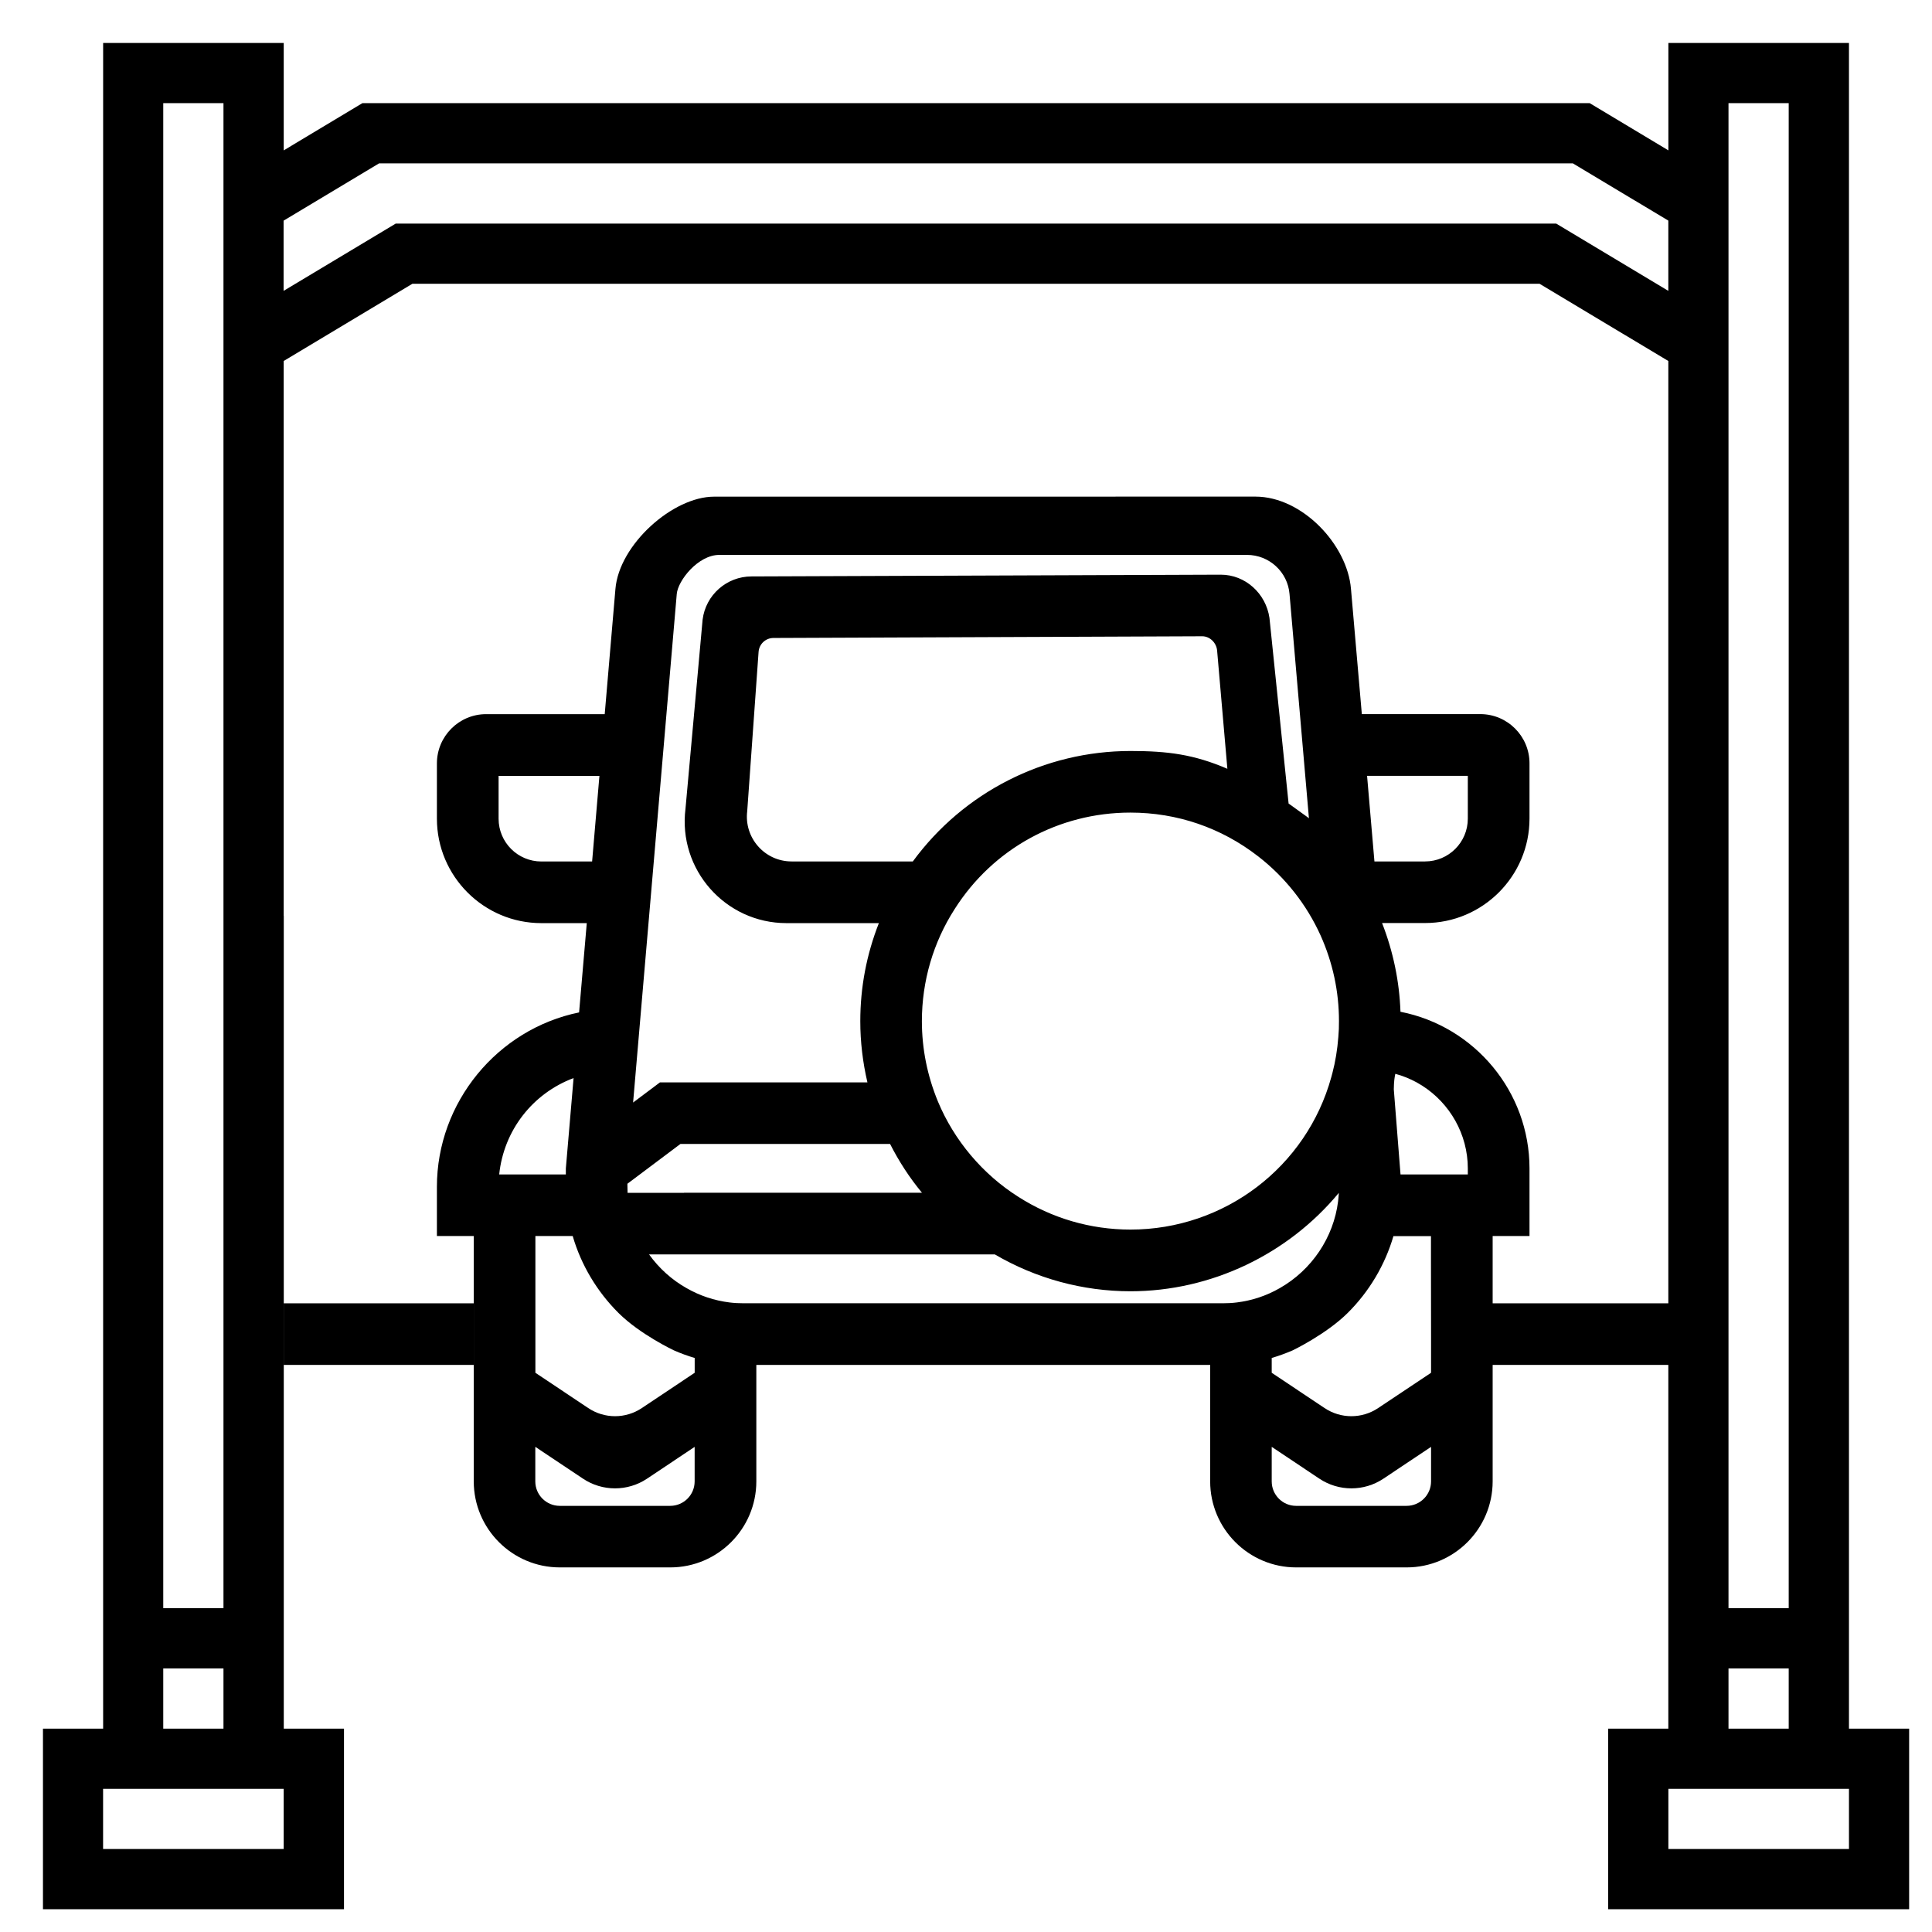 <svg viewBox="0 0 42 42" xmlns="http://www.w3.org/2000/svg">
<path d="M3.549 2.242H4.858V34.96H3.549V2.242ZM3.549 36.27H4.858V37.579H3.549V36.27ZM6.167 40.196H2.241V38.887H6.167V40.196ZM37.576 2.242H38.885V34.96H37.576V2.242ZM37.576 36.27H38.885V37.579H37.576V36.27ZM6.167 4.796L8.24 3.552H34.194L36.268 4.796V6.323L33.831 4.861H8.602L6.165 6.323V4.796H6.167ZM6.167 19.91V7.848L8.965 6.169H33.469L36.268 7.848V19.91V31.035V37.579H34.959V41.505H41.503V37.579H40.195V0.934H36.269V3.269L34.558 2.242H7.879L6.168 3.269V0.934H2.242V37.579H0.934V41.505H7.478V37.579H6.169V31.035V19.91H6.167ZM40.195 40.196H36.269V38.887H40.195V40.196Z" />
<path d="M15.523 10.797C14.626 10.797 13.46 11.838 13.379 12.802L13.146 15.525H10.568C9.979 15.525 9.498 16.005 9.498 16.596V17.797C9.498 19.049 10.517 20.068 11.769 20.068H12.756L12.589 22.009C10.813 22.372 9.498 23.965 9.498 25.8V26.87H10.299V32.203C10.299 33.235 11.138 34.074 12.17 34.074H14.571C15.603 34.074 16.442 33.235 16.442 32.203V29.672H26.308V32.203C26.308 33.235 27.146 34.074 28.177 34.074H30.579C31.61 34.074 32.449 33.235 32.449 32.203V26.87H33.25V25.4C33.25 23.736 32.059 22.311 30.445 21.995C30.422 21.337 30.288 20.688 30.045 20.066H30.979C32.231 20.066 33.25 19.047 33.25 17.795V16.594C33.25 16.005 32.771 15.524 32.18 15.524H29.605L29.369 12.802C29.289 11.837 28.307 10.796 27.292 10.796C26.421 10.797 16.478 10.797 15.523 10.797ZM13.031 16.866L12.872 18.728H11.769C11.255 18.728 10.839 18.311 10.839 17.798V16.867H13.031V16.866ZM30.92 23.603C31.517 23.985 31.909 24.656 31.909 25.4V25.531H30.446L30.3 23.681C30.302 23.498 30.321 23.405 30.321 23.405C30.325 23.383 30.329 23.365 30.333 23.344C30.496 23.387 30.651 23.451 30.797 23.53L30.92 23.603ZM27.647 31.454L28.682 32.145C29.104 32.426 29.653 32.426 30.074 32.145L31.11 31.454V32.204C31.11 32.498 30.871 32.736 30.578 32.736H28.176C27.884 32.736 27.646 32.498 27.646 32.204V31.454H27.647ZM11.639 31.454L12.674 32.145C13.095 32.426 13.645 32.426 14.066 32.145L15.101 31.454V32.204C15.101 32.498 14.863 32.736 14.569 32.736H12.169C11.876 32.736 11.637 32.498 11.637 32.204V31.454H11.639ZM12.469 23.436L12.301 25.4V25.531H10.852C10.952 24.576 11.574 23.773 12.469 23.436ZM24.576 16.326C22.703 16.326 20.947 17.222 19.844 18.727H17.209C16.624 18.727 16.172 18.214 16.244 17.632L16.491 14.17C16.504 14 16.645 13.869 16.815 13.869L26.135 13.832C26.299 13.832 26.438 13.968 26.458 14.132L26.682 16.713C25.956 16.4 25.385 16.326 24.576 16.326ZM14.87 25.931H13.643C13.642 25.887 13.64 25.843 13.64 25.799L13.639 25.734L14.793 24.868H19.349C19.543 25.249 19.774 25.605 20.043 25.929H17.476H14.87V25.931ZM29.094 22.546C29.073 22.819 29.03 23.081 28.966 23.324L28.941 23.417C28.401 25.372 26.617 26.73 24.575 26.73C23.708 26.73 22.866 26.484 22.138 26.018C21.361 25.527 20.741 24.79 20.389 23.944C20.158 23.383 20.041 22.797 20.041 22.199C20.041 21.33 20.287 20.489 20.753 19.763C21.587 18.448 23.016 17.665 24.573 17.665C25.589 17.665 26.548 17.993 27.351 18.616C27.936 19.069 28.405 19.664 28.709 20.337C28.973 20.927 29.108 21.552 29.108 22.197C29.109 22.314 29.105 22.425 29.094 22.546ZM28.013 17.468L27.597 13.433C27.52 12.903 27.075 12.493 26.538 12.493L16.338 12.531C15.797 12.531 15.341 12.934 15.274 13.471L14.902 17.58C14.736 18.9 15.766 20.068 17.098 20.068H19.106C18.838 20.749 18.702 21.464 18.702 22.2C18.702 22.647 18.755 23.093 18.857 23.53H14.347L13.763 23.968L14.712 12.914C14.736 12.623 15.174 12.063 15.638 12.063H27.108C27.59 12.063 27.993 12.432 28.033 12.912L28.455 17.788C28.432 17.767 28.183 17.593 28.013 17.468ZM17.475 27.27H21.627C22.522 27.794 23.54 28.071 24.575 28.071C26.329 28.071 28 27.267 29.105 25.932C29.101 25.994 29.096 26.056 29.089 26.115C28.991 26.903 28.515 27.609 27.819 28.004C27.531 28.169 27.219 28.273 26.888 28.314C26.787 28.327 26.68 28.332 26.577 28.332H16.172C16.068 28.332 15.96 28.327 15.858 28.314C15.529 28.273 15.214 28.169 14.922 28.001C14.606 27.823 14.327 27.572 14.11 27.27H14.868H17.475ZM14.648 29.355C14.798 29.421 14.952 29.477 15.102 29.521V29.843L13.953 30.61C13.6 30.846 13.141 30.846 12.788 30.61L11.639 29.843V29.052V27.442V26.87H12.45C12.632 27.499 12.981 28.081 13.448 28.545C13.915 29.009 14.648 29.355 14.648 29.355ZM31.11 29.052V29.843L29.96 30.61C29.607 30.846 29.148 30.846 28.795 30.61L27.646 29.843V29.521C27.796 29.477 27.95 29.421 28.099 29.357C28.099 29.357 28.828 29.008 29.296 28.544C29.765 28.079 30.109 27.499 30.292 26.872H31.108V27.444L31.11 29.052ZM29.719 16.866H31.909V17.797C31.909 18.311 31.492 18.727 30.979 18.727H29.879L29.719 16.866Z" />
<path d="M10.3 28.333H6.167V29.672H10.3V28.333Z" />
<path d="M36.404 28.333H32.272V29.672H36.404V28.333Z" />
</svg>
